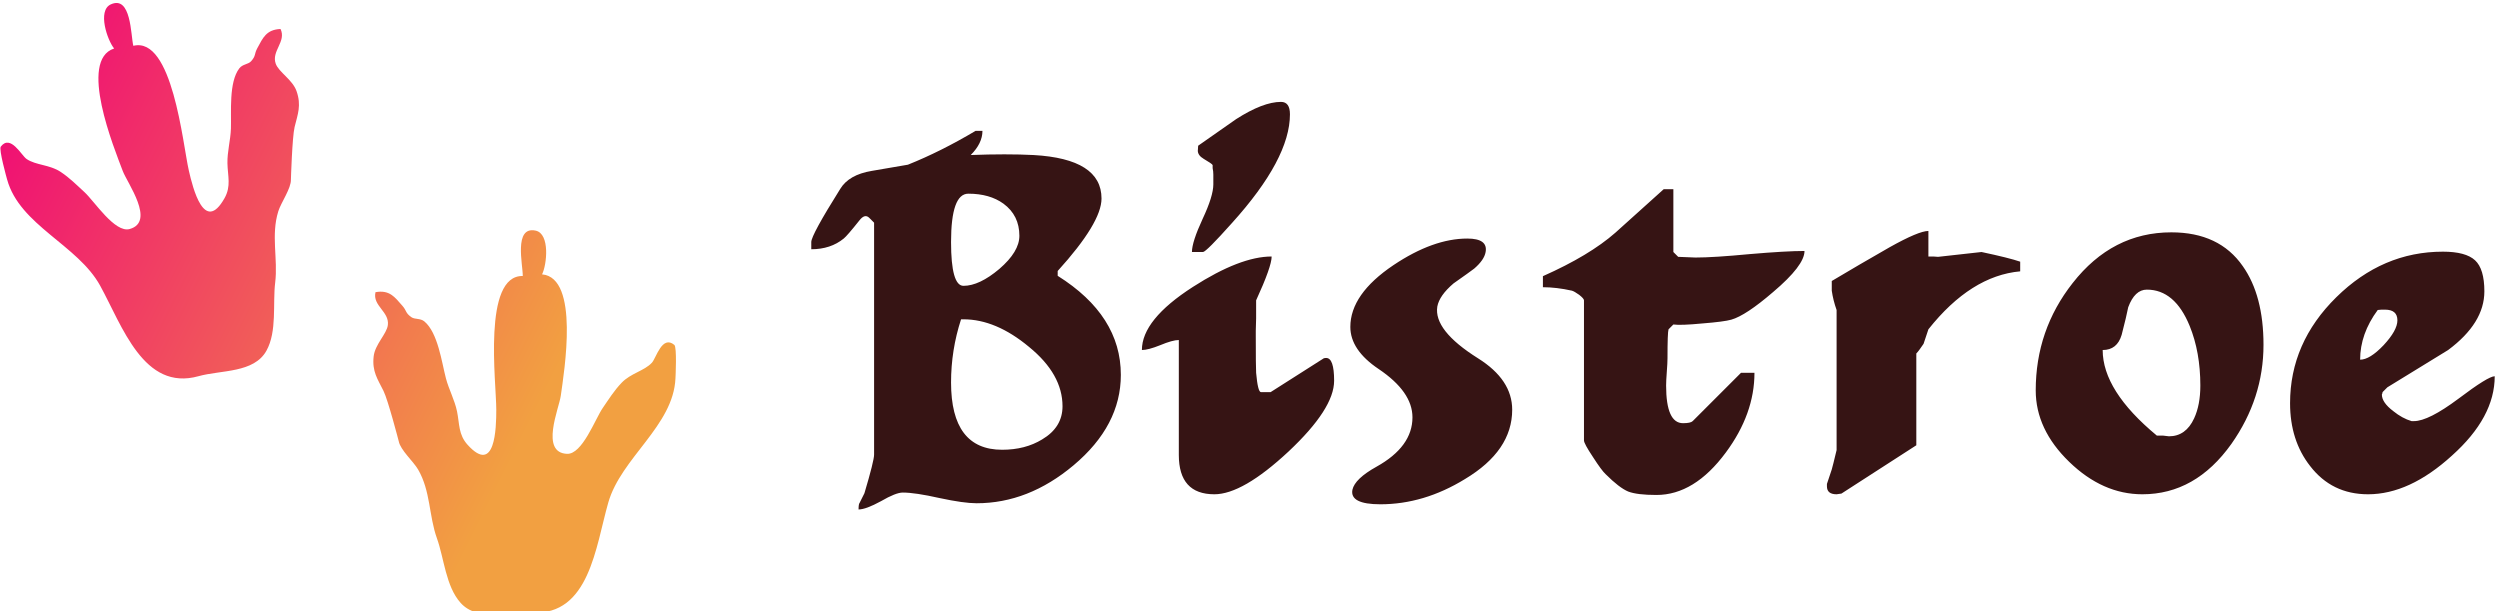 <svg data-v-d3f97b9e="" xmlns="http://www.w3.org/2000/svg" viewBox="0 0 368 90"><!----><!----><!----><g data-v-d3f97b9e="" id="21b738e2-96a8-4ee1-ad08-e62d5c4540f2" fill="#361414" transform="matrix(5.08,0,0,5.08,117.998,-5.779)"><path d="M2.10 14.31L2.10 7.59L1.96 7.45L1.96 7.45Q1.83 7.32 1.67 7.53L1.67 7.53L1.67 7.53Q1.32 7.97 1.22 8.05L1.22 8.05L1.22 8.05Q0.84 8.36 0.28 8.36L0.28 8.36L0.28 8.15L0.28 8.15Q0.28 7.95 1.12 6.61L1.12 6.61L1.12 6.61Q1.37 6.20 2.03 6.09L2.03 6.09L3.08 5.91L3.08 5.91Q4.03 5.53 5.04 4.93L5.04 4.93L5.24 4.93L5.24 4.93Q5.24 5.29 4.90 5.63L4.90 5.63L4.90 5.63Q5.94 5.59 6.72 5.63L6.72 5.63L6.72 5.63Q8.69 5.74 8.69 6.89L8.69 6.89L8.69 6.89Q8.69 7.59 7.42 8.99L7.42 8.99L7.42 9.13L7.42 9.13Q9.25 10.28 9.25 12.00L9.25 12.00L9.25 12.00Q9.25 13.47 7.88 14.62L7.88 14.62L7.88 14.62Q6.57 15.72 5.07 15.72L5.07 15.72L5.07 15.72Q4.70 15.72 4.00 15.57L4.00 15.57L4.00 15.57Q3.29 15.41 2.93 15.41L2.93 15.41L2.93 15.41Q2.73 15.41 2.30 15.66L2.30 15.66L2.30 15.66Q1.86 15.90 1.65 15.90L1.65 15.90L1.65 15.90Q1.65 15.74 1.68 15.71L1.68 15.71L1.82 15.43L1.82 15.43Q2.10 14.49 2.10 14.31L2.10 14.31ZM4.33 12.22L4.33 12.22L4.33 12.22Q4.33 14.17 5.81 14.17L5.81 14.17L5.81 14.17Q6.48 14.17 6.97 13.87L6.97 13.87L6.97 13.87Q7.56 13.52 7.56 12.91L7.56 12.91L7.56 12.91Q7.56 11.98 6.59 11.19L6.59 11.19L6.59 11.19Q5.63 10.39 4.69 10.39L4.69 10.39L4.62 10.39L4.62 10.39Q4.33 11.28 4.33 12.22ZM4.33 8.15L4.33 8.15L4.33 8.15Q4.33 9.42 4.69 9.42L4.69 9.42L4.69 9.42Q5.15 9.42 5.73 8.93L5.73 8.93L5.73 8.93Q6.31 8.43 6.31 7.97L6.31 7.97L6.31 7.97Q6.31 7.38 5.85 7.04L5.85 7.04L5.85 7.04Q5.45 6.75 4.83 6.75L4.83 6.75L4.83 6.75Q4.33 6.75 4.33 8.15ZM10.93 14.32L10.93 10.99L10.93 10.99Q10.75 10.99 10.39 11.14L10.39 11.14L10.39 11.14Q10.04 11.28 9.86 11.28L9.86 11.28L9.86 11.28Q9.86 10.40 11.34 9.45L11.34 9.45L11.34 9.45Q12.71 8.57 13.62 8.57L13.62 8.57L13.62 8.57Q13.62 8.86 13.17 9.84L13.17 9.84L13.17 10.36L13.17 10.36Q13.17 10.37 13.16 10.72L13.16 10.72L13.16 10.72Q13.16 10.81 13.16 10.89L13.16 10.89L13.16 10.89Q13.16 11.76 13.17 11.94L13.17 11.94L13.17 11.94Q13.22 12.50 13.31 12.50L13.31 12.50L13.59 12.50L15.13 11.52L15.13 11.52Q15.16 11.51 15.20 11.51L15.20 11.51L15.20 11.51Q15.43 11.51 15.43 12.17L15.43 12.17L15.43 12.17Q15.43 12.98 14.11 14.22L14.11 14.22L14.11 14.22Q12.78 15.46 11.96 15.46L11.96 15.46L11.96 15.46Q10.93 15.46 10.93 14.32L10.93 14.32ZM11.93 6.48L11.93 6.48L11.93 6.20L11.93 6.20Q11.93 6.10 11.91 6.01L11.91 6.01L11.91 5.92L11.91 5.92Q11.89 5.88 11.65 5.74L11.65 5.74L11.65 5.74Q11.48 5.64 11.48 5.50L11.48 5.50L11.48 5.50Q11.48 5.53 11.49 5.36L11.49 5.36L12.59 4.59L12.59 4.59Q13.37 4.09 13.89 4.09L13.89 4.09L13.89 4.09Q14.15 4.09 14.15 4.45L14.15 4.45L14.15 4.45Q14.15 5.74 12.47 7.60L12.47 7.60L12.47 7.60Q11.72 8.44 11.63 8.44L11.63 8.44L11.31 8.44L11.31 8.44Q11.31 8.15 11.62 7.48L11.62 7.48L11.62 7.48Q11.93 6.82 11.93 6.48ZM20.59 13.01L20.59 13.01L20.59 13.01Q20.59 12.14 19.60 11.52L19.60 11.52L19.60 11.52Q18.31 10.71 18.42 10.02L18.42 10.02L18.42 10.02Q18.48 9.70 18.89 9.35L18.89 9.35L18.89 9.35Q19.36 9.02 19.49 8.92L19.49 8.92L19.49 8.92Q19.78 8.67 19.82 8.44L19.82 8.44L19.82 8.44Q19.89 8.05 19.29 8.05L19.29 8.05L19.29 8.05Q18.30 8.05 17.15 8.82L17.15 8.82L17.15 8.82Q15.90 9.66 15.90 10.61L15.90 10.61L15.90 10.61Q15.90 11.28 16.72 11.83L16.72 11.83L16.72 11.83Q17.70 12.49 17.70 13.23L17.70 13.23L17.70 13.23Q17.70 14.08 16.66 14.66L16.66 14.66L16.66 14.66Q16.03 15.01 15.96 15.33L15.96 15.33L15.96 15.33Q15.88 15.75 16.77 15.75L16.77 15.75L16.77 15.75Q18.03 15.75 19.22 15.02L19.22 15.02L19.22 15.02Q20.59 14.20 20.59 13.01ZM21.48 9.46L21.48 9.46L21.48 9.14L21.48 9.14Q22.83 8.54 23.58 7.88L23.58 7.88L24.98 6.62L25.26 6.62L25.26 8.44L25.40 8.58L25.40 8.58Q25.80 8.60 25.90 8.60L25.90 8.60L25.90 8.60Q26.43 8.60 27.48 8.50L27.48 8.50L27.48 8.50Q28.53 8.41 29.06 8.41L29.06 8.41L29.06 8.41Q29.06 8.83 28.15 9.60L28.15 9.60L28.15 9.60Q27.36 10.28 26.94 10.40L26.94 10.40L26.94 10.40Q26.73 10.46 26.10 10.51L26.10 10.51L26.10 10.51Q25.47 10.57 25.26 10.54L25.26 10.54L25.12 10.68L25.12 10.68Q25.09 10.77 25.09 11.52L25.09 11.52L25.09 11.52Q25.09 11.65 25.07 11.91L25.07 11.91L25.07 11.91Q25.05 12.18 25.05 12.31L25.05 12.31L25.05 12.31Q25.05 13.40 25.54 13.40L25.54 13.40L25.54 13.40Q25.76 13.40 25.82 13.34L25.82 13.34L27.22 11.94L27.61 11.94L27.61 11.94Q27.61 13.13 26.78 14.25L26.78 14.25L26.78 14.25Q25.87 15.48 24.77 15.48L24.77 15.48L24.77 15.48Q24.21 15.48 23.95 15.38L23.95 15.38L23.95 15.38Q23.69 15.27 23.30 14.88L23.30 14.88L23.30 14.88Q23.18 14.77 22.93 14.38L22.93 14.38L22.93 14.38Q22.67 13.99 22.67 13.90L22.67 13.90L22.67 9.84L22.67 9.84Q22.67 9.79 22.53 9.68L22.53 9.68L22.53 9.68Q22.39 9.58 22.32 9.56L22.32 9.56L22.32 9.56Q21.87 9.46 21.48 9.46ZM29.71 15.23L29.71 15.23L29.71 15.16L29.85 14.74L29.85 14.74Q29.88 14.64 29.99 14.18L29.99 14.18L29.99 10.12L29.99 10.12Q29.89 9.84 29.85 9.56L29.85 9.56L29.85 9.28L29.85 9.28Q30.62 8.82 31.53 8.30L31.53 8.30L31.53 8.30Q32.37 7.83 32.65 7.83L32.65 7.83L32.65 8.57L32.79 8.57L32.79 8.57Q32.91 8.58 32.93 8.58L32.93 8.58L34.19 8.44L34.19 8.44Q34.99 8.61 35.31 8.72L35.31 8.72L35.31 9.00L35.31 9.00Q33.88 9.13 32.65 10.68L32.65 10.68L32.51 11.10L32.51 11.10Q32.37 11.31 32.30 11.38L32.30 11.38L32.30 14.04L30.13 15.44L29.99 15.46L29.99 15.46Q29.71 15.46 29.71 15.23ZM35.76 12.45L35.76 12.45L35.76 12.45Q35.76 10.70 36.83 9.34L36.83 9.34L36.83 9.34Q37.98 7.87 39.69 7.87L39.69 7.87L39.69 7.87Q41.08 7.87 41.76 8.85L41.76 8.85L41.76 8.85Q42.36 9.70 42.36 11.13L42.36 11.13L42.36 11.13Q42.36 12.68 41.43 14L41.43 14L41.43 14Q40.39 15.46 38.85 15.46L38.85 15.46L38.85 15.46Q37.70 15.46 36.73 14.52L36.73 14.52L36.73 14.52Q35.76 13.58 35.76 12.45ZM37.70 11.28L37.70 11.28L37.70 11.28Q37.70 12.46 39.27 13.76L39.27 13.76L39.45 13.76L39.45 13.76Q39.59 13.78 39.62 13.78L39.62 13.78L39.62 13.78Q40.11 13.78 40.35 13.26L40.35 13.26L40.35 13.26Q40.53 12.87 40.53 12.31L40.53 12.31L40.53 12.31Q40.53 11.34 40.22 10.58L40.22 10.58L40.22 10.58Q39.79 9.53 38.98 9.53L38.98 9.53L38.98 9.53Q38.63 9.53 38.44 10.04L38.44 10.04L38.44 10.04Q38.39 10.30 38.25 10.84L38.25 10.84L38.25 10.84Q38.12 11.28 37.70 11.28ZM43.13 12.82L43.13 12.82L43.13 12.82Q43.13 11.07 44.47 9.75L44.47 9.75L44.47 9.75Q45.81 8.43 47.56 8.43L47.56 8.43L47.56 8.43Q48.22 8.43 48.49 8.68L48.49 8.68L48.49 8.68Q48.76 8.93 48.76 9.58L48.76 9.58L48.76 9.58Q48.76 10.50 47.71 11.28L47.71 11.28L47.71 11.28Q46.83 11.82 45.95 12.36L45.95 12.36L45.81 12.50L45.81 12.50Q45.81 12.53 45.79 12.57L45.79 12.57L45.79 12.57Q45.79 12.80 46.12 13.05L46.12 13.05L46.12 13.05Q46.38 13.26 46.65 13.34L46.65 13.34L46.72 13.34L46.72 13.34Q47.14 13.34 48.01 12.69L48.01 12.69L48.01 12.69Q48.87 12.04 49.06 12.04L49.06 12.04L49.06 12.04Q49.06 13.23 47.82 14.34L47.82 14.34L47.82 14.34Q46.59 15.46 45.39 15.46L45.39 15.46L45.39 15.46Q44.34 15.46 43.71 14.64L43.71 14.64L43.71 14.64Q43.13 13.90 43.13 12.82ZM45.67 10.12L45.67 10.12L45.67 10.12Q45.16 10.81 45.16 11.56L45.16 11.56L45.16 11.56Q45.44 11.56 45.84 11.14L45.84 11.14L45.84 11.14Q46.24 10.71 46.24 10.42L46.24 10.42L46.24 10.42Q46.24 10.11 45.88 10.11L45.88 10.11L45.78 10.11L45.78 10.11Q45.68 10.12 45.67 10.12Z"></path></g><linearGradient data-v-d3f97b9e="" gradientTransform="rotate(25)" id="3cb81c57-61c0-4261-8a28-2ed993638680" x1="0%" y1="0%" x2="100%" y2="0%"><stop data-v-d3f97b9e="" offset="0%" style="stop-color: rgb(240, 0, 121); stop-opacity: 1;"></stop><stop data-v-d3f97b9e="" offset="100%" style="stop-color: rgb(242, 160, 65); stop-opacity: 1;"></stop></linearGradient><g data-v-d3f97b9e="" id="0d6076d4-1660-4c05-ba66-f6391d816e93" transform="matrix(1.01,0,0,1.01,-0.718,-5.054)" stroke="none" fill="url(#3cb81c57-61c0-4261-8a28-2ed993638680)"><path d="M99.154 60.154c-.307 6.914-7.924 11.564-9.791 18.098-1.846 6.451-2.76 16.438-11.053 16.036-3.406-.167-7.979 1.371-10.479-1.433-2.151-2.41-2.396-6.486-3.437-9.387-1.188-3.306-.91-6.867-2.75-10.039-.666-1.152-2.576-2.843-2.816-4.103 0 0-1.559-6.017-2.223-7.347-.871-1.75-1.682-2.846-1.437-5.033.196-1.764 1.913-3.271 2.071-4.576.236-1.949-2.266-2.804-1.803-4.782 2.041-.363 2.779.679 3.916 1.976.676.772.401 1.024 1.316 1.667.504.353 1.296.125 1.891.619 1.979 1.643 2.533 5.985 3.145 8.308.423 1.604 1.277 3.159 1.615 4.806.377 1.842.188 3.375 1.547 4.873 4.021 4.434 4.174-2.429 4.174-5.104 0-4.029-2.021-19.623 3.859-19.505.031-1.577-1.356-7.299 1.873-6.613 2.134.453 1.635 5.014.939 6.374 5.487.49 3.229 14.105 2.73 17.695-.256 1.858-3.047 8.285.904 8.463 2.229.104 4.101-5.071 5.213-6.687.873-1.269 1.654-2.526 2.744-3.666 1.34-1.403 3.297-1.724 4.418-2.927.621-.665 1.48-4.09 3.271-2.594.393.331.176 4.627.163 4.881zM1.75 31.169c1.834 6.672 10.292 9.52 13.561 15.475 3.229 5.883 6.333 15.418 14.331 13.188 3.286-.918 8.086-.432 9.904-3.721 1.562-2.825.896-6.854 1.27-9.913.424-3.487-.634-6.898.454-10.399.395-1.271 1.884-3.341 1.839-4.623 0 0 .187-6.214.538-7.658.462-1.898 1.009-3.147.286-5.226-.583-1.675-2.592-2.767-3.036-4.003-.662-1.847 1.587-3.236.699-5.062-2.07.098-2.561 1.278-3.381 2.794-.488.903-.166 1.088-.916 1.917-.413.456-1.235.409-1.706 1.022-1.564 2.041-1.144 6.4-1.225 8.799-.057 1.657-.545 3.363-.509 5.043.04 1.878.565 3.333-.428 5.095-2.94 5.213-4.609-1.444-5.202-4.05-.893-3.93-2.378-19.582-8.087-18.165-.379-1.532-.294-7.419-3.292-6.035-1.981.916-.482 5.252.496 6.424-5.242 1.694-.021 14.47 1.259 17.861.662 1.755 4.809 7.403.994 8.454-2.151.592-5.122-4.04-6.564-5.367-1.133-1.042-2.174-2.097-3.488-2.966-1.62-1.072-3.598-.95-4.958-1.875-.752-.51-2.35-3.659-3.763-1.804-.308.407.857 4.55.924 4.795z"></path></g><!----></svg>